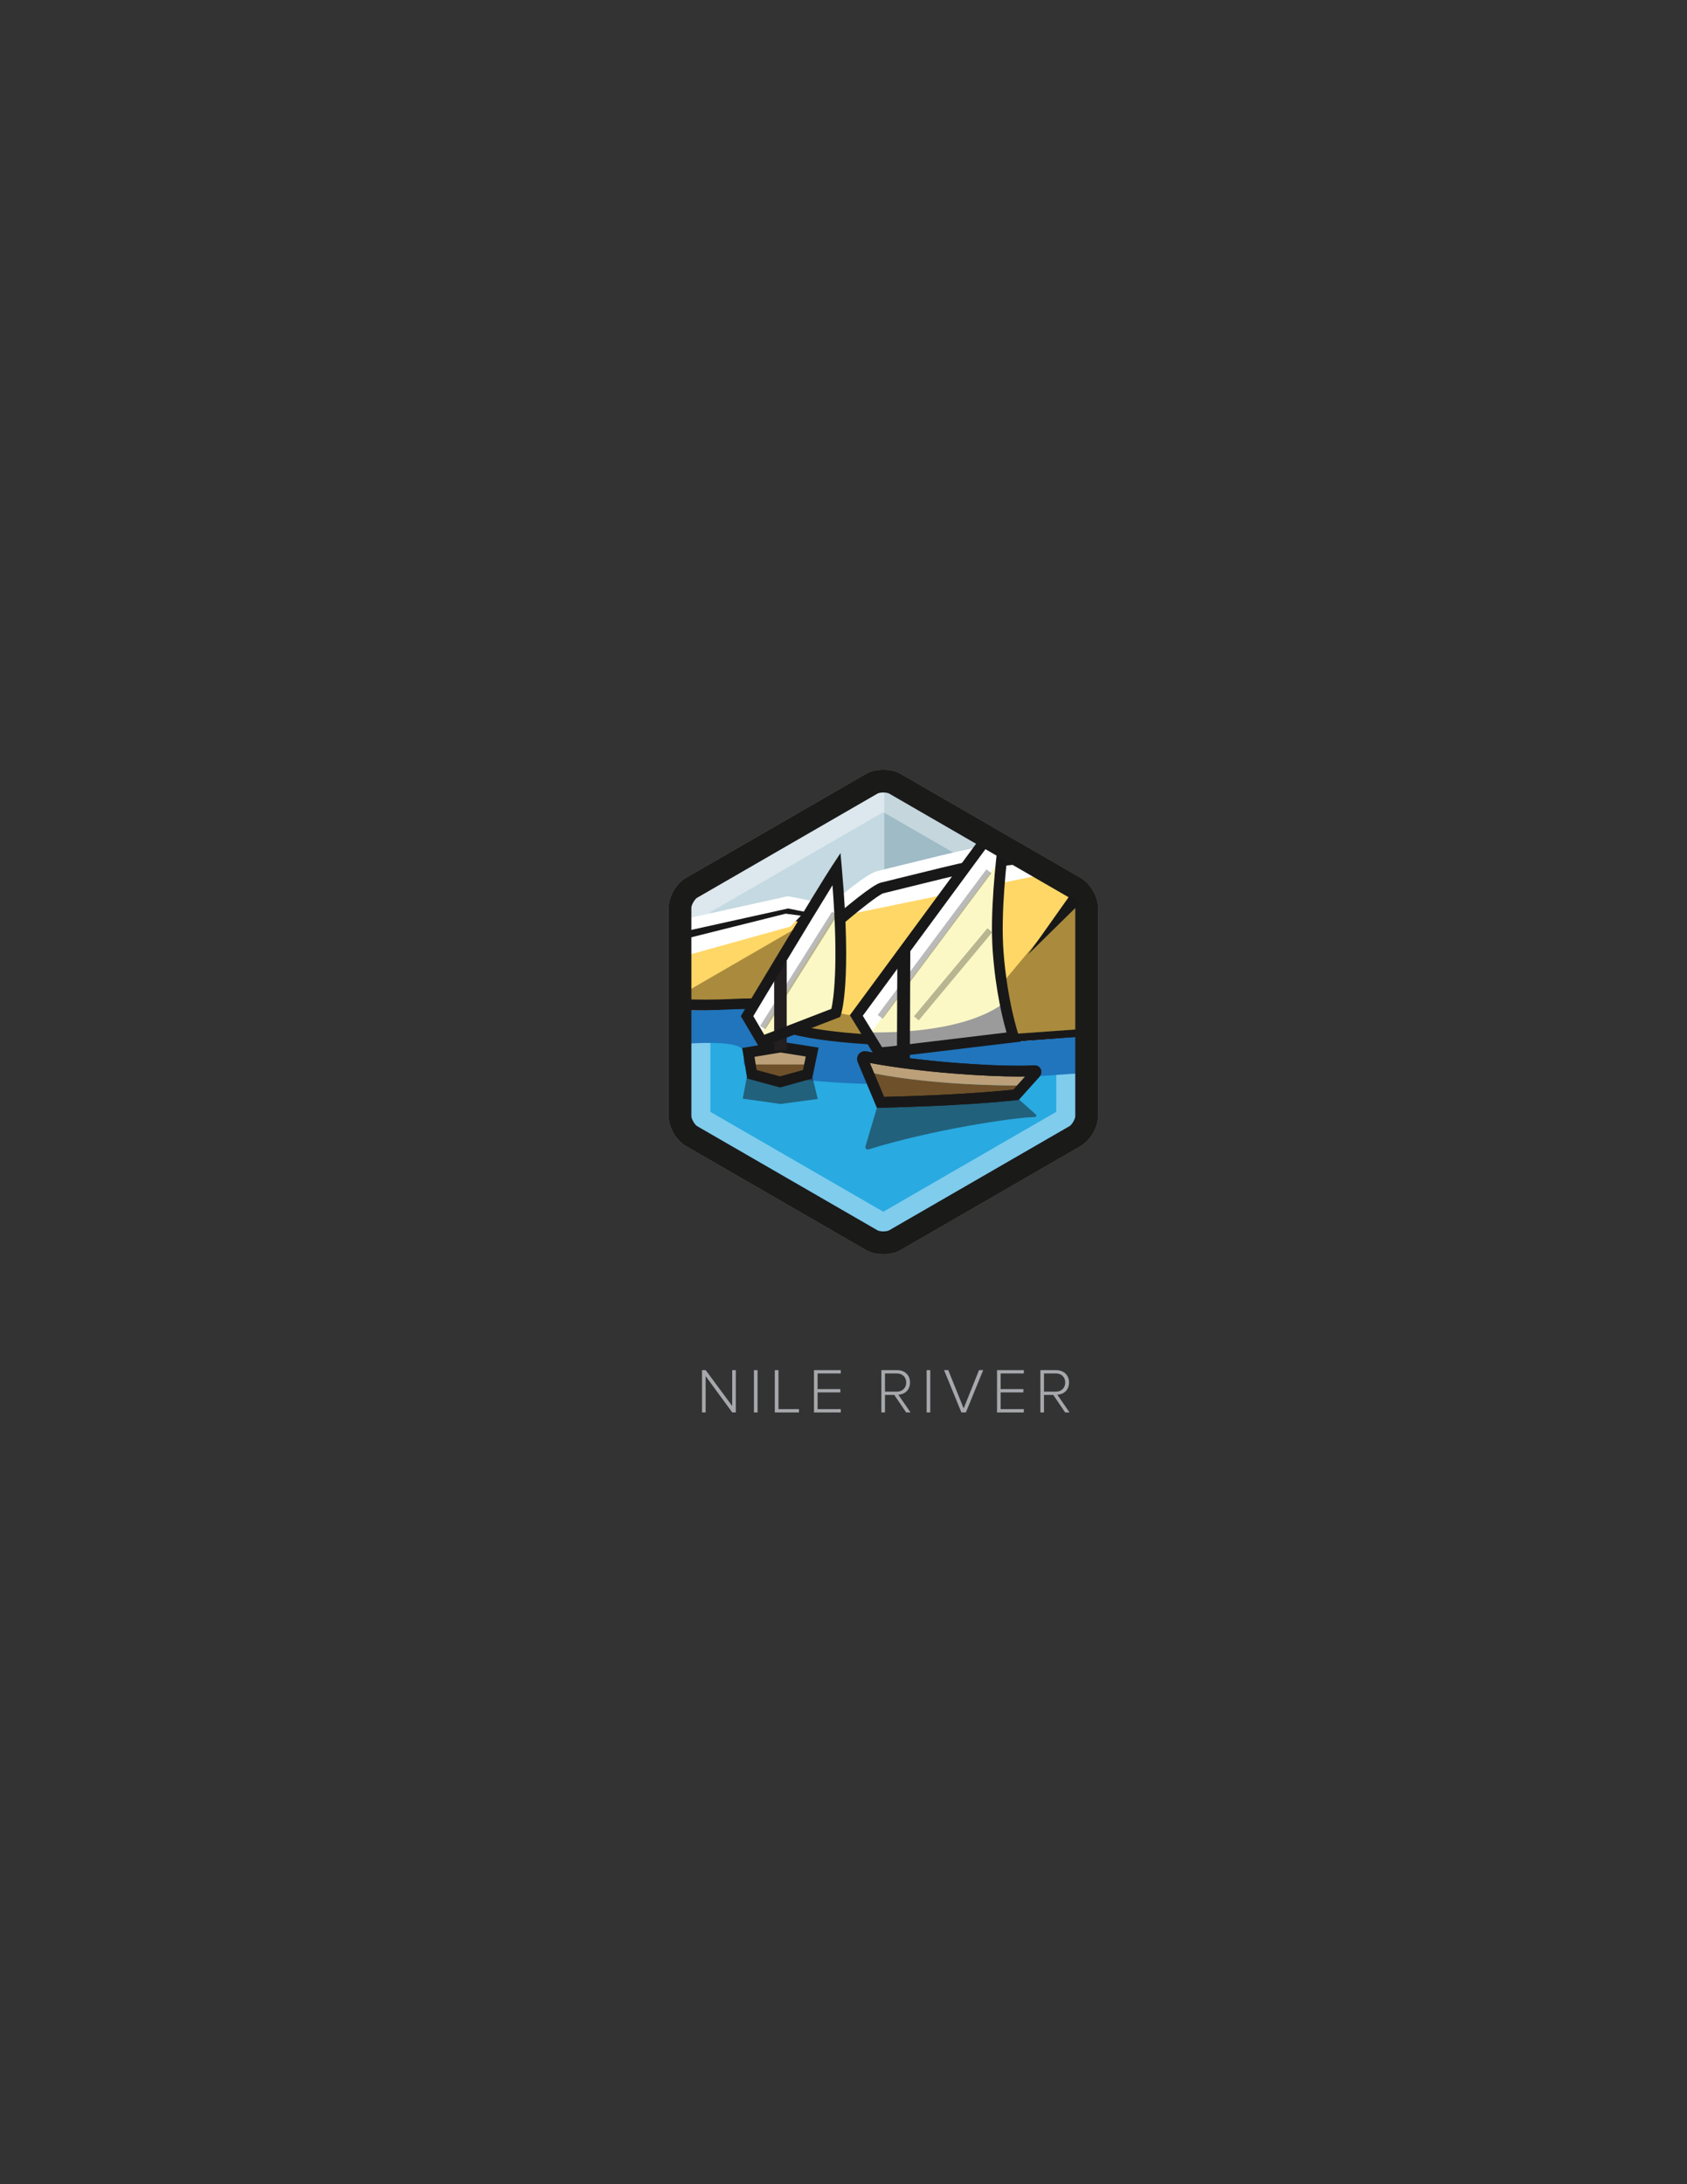 <?xml version="1.0" encoding="utf-8"?>
<!-- Generator: Adobe Illustrator 16.0.0, SVG Export Plug-In . SVG Version: 6.00 Build 0)  -->
<!DOCTYPE svg PUBLIC "-//W3C//DTD SVG 1.1//EN" "http://www.w3.org/Graphics/SVG/1.1/DTD/svg11.dtd">
<svg version="1.1" id="Layer_1" xmlns="http://www.w3.org/2000/svg" xmlns:xlink="http://www.w3.org/1999/xlink" x="0px" y="0px"
	 width="612px" height="792px" viewBox="0 0 612 792" enable-background="new 0 0 612 792" xml:space="preserve">
<rect x="0" y="0" width="612" height="792" fill="#333333" stroke="none"/>
<polygon fill="#A6A8AC" points="265.641,512.157 255.984,498.981 255.984,512.157 254.672,512.157 254.672,496.819 256.006,496.819 
	265.619,509.812 265.619,496.819 266.93,496.819 266.93,512.157 "/>
<rect x="273.51" y="496.82" fill="#A6A8AC" width="1.311" height="15.338"/>
<polygon fill="#A6A8AC" points="281.076,512.157 281.076,496.819 282.41,496.819 282.41,510.963 289.838,510.963 289.838,512.157 
	"/>
<polygon fill="#A6A8AC" points="295.291,512.157 295.291,496.819 305.018,496.819 305.018,498.016 296.602,498.016 296.602,503.695 
	304.857,503.695 304.857,504.891 296.602,504.891 296.602,510.963 305.018,510.963 305.018,512.157 "/>
<path fill="#A6A8AC" d="M328.73,512.158l-4.301-6.348h-3.379v6.348h-1.313V496.82h5.727c2.645,0,4.668,1.678,4.668,4.483
	c0,2.782-1.955,4.323-4.254,4.415l4.438,6.439H328.73z M328.754,501.304c0-1.932-1.357-3.288-3.404-3.288h-4.299v6.601h4.299
	C327.396,504.616,328.754,503.236,328.754,501.304"/>
<rect x="336.161" y="496.82" fill="#A6A8AC" width="1.312" height="15.338"/>
<polygon fill="#A6A8AC" points="348.766,512.157 342.486,496.819 344.004,496.819 349.592,510.686 355.158,496.819 356.676,496.819 
	350.396,512.157 "/>
<polygon fill="#A6A8AC" points="361.691,512.157 361.691,496.819 371.418,496.819 371.418,498.016 363.002,498.016 363.002,503.695 
	371.258,503.695 371.258,504.891 363.002,504.891 363.002,510.963 371.418,510.963 371.418,512.157 "/>
<path fill="#A6A8AC" d="M386.414,512.158l-4.301-6.348h-3.379v6.348h-1.313V496.82h5.727c2.645,0,4.668,1.678,4.668,4.483
	c0,2.782-1.955,4.323-4.254,4.415l4.438,6.439H386.414z M386.438,501.304c0-1.932-1.357-3.288-3.404-3.288h-4.299v6.601h4.299
	C385.08,504.616,386.438,503.236,386.438,501.304"/>
<path fill="#C4D9E1" d="M389.147,319.383l-62.585-36.134c-1.586-0.915-3.663-1.381-5.752-1.405h-0.006
	c-2.207-0.025-4.424,0.44-6.096,1.405l-62.584,36.134c-3.26,1.883-5.927,6.502-5.927,10.265v23.146h74.603h74.272v-23.146
	C395.073,325.885,392.406,321.266,389.147,319.383"/>
<path fill="#9EBBC6" d="M395.073,329.647c0-3.764-2.667-8.383-5.927-10.264l-62.584-36.134c-1.586-0.915-3.662-1.383-5.752-1.406
	h-0.006l-0.003,70.951h74.271V329.647z"/>
<path fill="#29AAE1" d="M250.613,415.234l63.966,36.931c1.711,0.987,3.979,1.464,6.235,1.438c2.136-0.025,4.258-0.502,5.879-1.438
	l63.965-36.931c3.332-1.923,6.058-6.645,6.058-10.491v-50.204H244.557v44.232v5.972C244.557,408.59,247.282,413.312,250.613,415.234
	"/>
<g opacity="0.4">
	<g>
		<defs>
			<rect id="SVGID_1_" x="242.529" y="279.08" width="155.83" height="175.72"/>
		</defs>
		<clipPath id="SVGID_2_">
			<use xlink:href="#SVGID_1_"  overflow="visible"/>
		</clipPath>
		<path clip-path="url(#SVGID_2_)" fill="#FFFFFF" d="M320.446,294.502l62.731,36.22v72.436l-62.731,36.218l-62.731-36.218v-72.437
			L320.446,294.502 M320.443,279.082c-2.248,0-4.495,0.489-6.2,1.474l-65.507,37.819c-3.411,1.971-6.202,6.805-6.202,10.744v75.641
			c0,3.938,2.791,8.773,6.202,10.743l65.507,37.82c1.705,0.984,3.953,1.474,6.201,1.474c0.062,0,0.122,0,0.185-0.002
			c2.188-0.025,4.36-0.514,6.02-1.472l65.507-37.82c3.411-1.97,6.202-6.805,6.202-10.743v-75.641c0-3.939-2.791-8.773-6.202-10.744
			l-65.507-37.819c-1.659-0.958-3.832-1.446-6.02-1.473C320.566,279.082,320.505,279.082,320.443,279.082"/>
	</g>
</g>
<g>
	<defs>
		<path id="SVGID_3_" d="M314.848,283.907l-62.968,36.351c-3.276,1.896-5.961,6.543-5.961,10.328v72.707
			c0,3.785,2.685,8.433,5.961,10.326l62.968,36.353c1.682,0.973,3.918,1.442,6.135,1.415c2.104-0.023,4.192-0.494,5.789-1.415
			l62.965-36.353c3.279-1.894,5.963-6.541,5.963-10.326v-72.707c0-3.785-2.684-8.433-5.963-10.328l-62.965-36.351
			c-1.597-0.921-3.686-1.392-5.789-1.415c-0.06-0.001-0.119-0.001-0.178-0.001C318.646,282.491,316.484,282.961,314.848,283.907"/>
	</defs>
	<clipPath id="SVGID_4_">
		<use xlink:href="#SVGID_3_"  overflow="visible"/>
	</clipPath>
	<path clip-path="url(#SVGID_4_)" fill="#FFD767" d="M213.818,337.972c4.689-0.293,14.222-0.136,32.492,2.239l39.592-8.763
		l17.087,3.397c0,0,13.972-12.121,16.978-12.859c26.068-6.398,45.838-11.698,53.481-10.3c17.448,3.189,32.479,4.058,32.479,4.058
		l17.844,34.266l1.656,22.415c-29.992,0.726-66.92,4.6-87.318,5.042c-29.012,0.631-52.977-3.152-54.237-6.306
		c-1.262-3.154,5.675-8.199-18.289-6.938c-23.966,1.263-62.553-3.152-62.553-3.152L213.818,337.972z"/>
	<g clip-path="url(#SVGID_4_)">
		<g>
			<defs>
				<rect id="SVGID_5_" x="309.37" y="310.12" width="66.63" height="21.13"/>
			</defs>
			<clipPath id="SVGID_6_">
				<use xlink:href="#SVGID_5_"  overflow="visible"/>
			</clipPath>
			<polygon clip-path="url(#SVGID_6_)" fill="#FFFFFF" points="376.002,317.572 309.369,331.248 319.08,321.995 369.654,310.12 			
				"/>
		</g>
	</g>
	<g clip-path="url(#SVGID_4_)">
		<g>
			<defs>
				<rect id="SVGID_7_" x="236.08" y="334.87" width="109.82" height="44.09"/>
			</defs>
			<clipPath id="SVGID_8_">
				<use xlink:href="#SVGID_7_"  overflow="visible"/>
			</clipPath>
			<polygon clip-path="url(#SVGID_8_)" fill="#AA8B3D" points="240.769,364.332 291.729,334.868 278.113,362.102 326.604,371.784 
				345.9,356.878 343.692,378.958 322.465,378.685 284.102,372.889 276.924,365.988 236.076,365.988 			"/>
		</g>
	</g>
	<path clip-path="url(#SVGID_4_)" fill="#FFFFFF" d="M370.514,311.46c1.118,0,2.098,0.073,2.934,0.227
		c17.449,3.189,32.48,4.058,32.48,4.058l17.844,34.266l1.656,22.415c-29.992,0.726-66.919,4.6-87.318,5.042
		c-2.164,0.047-4.303,0.07-6.402,0.07c-26.059,0-46.668-3.458-47.835-6.376c-1.126-2.813,4.276-7.136-11.583-7.136
		c-1.911,0-4.129,0.063-6.707,0.197c-2.995,0.158-6.221,0.228-9.568,0.228c-23.441,0-52.984-3.38-52.984-3.38l10.789-23.098
		c1.058-0.066,2.363-0.109,3.959-0.109c5.477,0,14.384,0.509,28.533,2.348l39.592-8.763l17.086,3.397
		c0,0,13.973-12.121,16.978-12.858C343.184,316.288,361.406,311.46,370.514,311.46 M370.514,305.112
		c-8.75,0-23.395,3.623-43.662,8.637c-2.718,0.673-5.52,1.366-8.398,2.072c-1.162,0.286-4.145,1.018-17.26,12.196l-14.053-2.795
		l-1.309-0.261l-1.301,0.288l-38.51,8.523c-11.744-1.499-21.242-2.258-28.244-2.258c-1.598,0-3.063,0.041-4.354,0.12l-3.762,0.235
		l-1.595,3.415l-10.787,23.097l-3.733,7.991l8.763,1.003c1.221,0.141,30.172,3.421,53.705,3.421c3.602,0,6.934-0.079,9.902-0.234
		c2.391-0.126,4.533-0.19,6.372-0.19c2.364,0,3.981,0.104,5.071,0.229c0.039,0.878,0.201,1.87,0.619,2.915
		c1.449,3.627,5.117,6.132,19.573,8.21c9.687,1.391,21.817,2.157,34.155,2.157c2.173,0,4.373-0.023,6.539-0.07
		c9.507-0.207,22.624-1.152,36.512-2.152c16.277-1.173,34.725-2.502,50.823-2.891l6.669-0.162l-0.491-6.652l-1.655-22.414
		l-0.098-1.305l-0.604-1.16l-17.844-34.266l-1.666-3.197l-3.599-0.208c-0.146-0.009-14.879-0.89-31.704-3.966
		C373.379,305.22,372.046,305.112,370.514,305.112"/>
	<path clip-path="url(#SVGID_4_)" fill="#191818" d="M331.706,379.521c-18.026,0-47.454-2.069-49.676-7.623
		c-0.455-1.137-0.313-2.247-0.2-3.139c0.104-0.815,0.125-1.183-0.016-1.342c-0.291-0.33-1.838-1.408-9.523-1.408
		c-1.916,0-4.137,0.067-6.604,0.196c-2.893,0.151-6.145,0.229-9.67,0.229c-23.286,0-52.916-3.357-53.213-3.392l-2.738-0.314
		l12.453-26.662l1.175-0.073c1.202-0.074,2.575-0.112,4.081-0.112c6.965,0,16.533,0.78,28.445,2.319l39.66-8.777l16.545,3.29
		c4.026-3.47,14.054-11.912,17.068-12.652c2.881-0.707,5.684-1.399,8.403-2.073c19.219-4.755,34.397-8.51,42.616-8.51
		c1.266,0,2.343,0.084,3.291,0.258c17.115,3.13,32.088,4.021,32.236,4.029l1.125,0.066l18.555,35.627l1.84,24.9l-2.084,0.051
		c-16.205,0.392-34.713,1.725-51.04,2.9c-13.828,0.996-26.89,1.938-36.284,2.143C336.016,379.496,333.848,379.52,331.706,379.521
		 M285.687,370.278c2.396,1.901,19.725,5.274,46.02,5.274c2.113,0,4.253-0.023,6.36-0.069c9.295-0.202,22.309-1.14,36.085-2.132
		c15.679-1.129,33.36-2.403,49.146-2.854l-1.473-19.935l-17.141-32.914c-3.84-0.271-16.945-1.334-31.592-4.013
		c-0.701-0.128-1.568-0.193-2.578-0.193c-7.734,0-22.707,3.704-41.664,8.396c-2.721,0.672-5.526,1.366-8.41,2.075
		c-1.649,0.455-9.669,6.807-16.15,12.43l-0.734,0.637l-17.631-3.505l-39.523,8.747l-0.346-0.045
		c-11.903-1.546-21.418-2.332-28.279-2.332c-0.952,0-1.844,0.017-2.665,0.048l-9.108,19.502c7.858,0.822,31.08,3.071,50.016,3.071
		c3.455,0,6.639-0.075,9.461-0.223c11.557-0.609,17.136,0.079,19.312,2.551c1.349,1.529,1.125,3.296,0.976,4.465
		C285.723,369.594,285.668,370.027,285.687,370.278"/>
	<path clip-path="url(#SVGID_4_)" fill="#2075BC" d="M342.297,379.17c-32.142,0.699-58.693-3.218-60.091-6.711
		c-1.397-3.494,6.288-7.704-20.264-6.306c-26.552,1.396-69.304-3.494-69.304-3.494l6.285-13.458
		c-2.797-0.055-4.941-0.002-6.563,0.099l-11.953,25.592c0,0,42.752,4.891,69.304,3.493c26.551-1.397,18.865,4.192,20.264,7.686
		c1.397,3.494,27.949,7.686,60.09,6.988c22.602-0.492,63.515-4.784,96.744-5.588l-0.869-13.697
		C395.624,375.149,362.001,378.742,342.297,379.17"/>
	<path clip-path="url(#SVGID_4_)" fill="#FCF8C5" d="M303.232,367.269c0,0,3.873-11.172,0.234-52.208
		c-5.43,8.232-32.454,53.384-32.454,53.384l5.409,9.173L303.232,367.269z"/>
	<g opacity="0.5" clip-path="url(#SVGID_4_)">
		<g>
			<defs>
				<rect id="SVGID_9_" x="269.45" y="387.67" width="27.22" height="12.641"/>
			</defs>
			<clipPath id="SVGID_10_">
				<use xlink:href="#SVGID_9_"  overflow="visible"/>
			</clipPath>
			<polygon clip-path="url(#SVGID_10_)" fill="#191818" points="269.453,398.369 283.135,400.311 296.666,398.498 294.689,390.434 
				282.978,387.674 270.975,390.434 			"/>
		</g>
	</g>
	<polygon clip-path="url(#SVGID_4_)" fill="#BBA079" points="271.478,381.61 283.125,379.669 294.643,381.481 292.959,389.546 
		282.99,392.307 272.771,389.546 	"/>
	<polygon clip-path="url(#SVGID_4_)" fill="#6E512A" points="292.926,389.853 282.853,392.612 272.226,389.853 272.226,385.988 
		292.926,385.988 	"/>
	<polygon clip-path="url(#SVGID_4_)" fill="#FFFFFF" points="303.283,317.273 304.801,328.728 275.131,376.062 270.576,369.3 	"/>
	<path clip-path="url(#SVGID_4_)" fill="#191818" d="M282.995,394.325l-11.943-3.227l-1.808-11.089l13.872-2.313l13.85,2.178
		l-2.343,11.23L282.995,394.325z M274.491,387.994l8.491,2.294l8.314-2.302l1.021-4.9l-9.185-1.445l-9.423,1.572L274.491,387.994z"
		/>
	<g opacity="0.3" clip-path="url(#SVGID_4_)">
		<g>
			<defs>
				<rect id="SVGID_11_" x="273.75" y="327.46" width="32" height="48.95"/>
			</defs>
			<clipPath id="SVGID_12_">
				<use xlink:href="#SVGID_11_"  overflow="visible"/>
			</clipPath>
			
				<rect x="288.615" y="323.717" transform="matrix(0.846 0.533 -0.533 0.846 232.216 -100.286)" clip-path="url(#SVGID_12_)" fill="#191818" width="2.272" height="56.435"/>
		</g>
	</g>
	<rect x="280.844" y="348.452" clip-path="url(#SVGID_4_)" fill="#231F20" width="4.551" height="32.399"/>
	<path clip-path="url(#SVGID_4_)" fill="#191818" d="M275.583,380.026l-6.834-11.59l0.593-0.992
		c1.105-1.845,27.107-45.281,32.5-53.456l3.071-4.656l0.493,5.558c3.635,40.979-0.172,52.545-0.336,53.017l-0.297,0.854
		L275.583,380.026z M273.278,368.452l3.981,6.754l24.342-9.396c0.686-3.039,2.687-15.05,0.404-44.805
		C294.045,333.813,276.708,362.727,273.278,368.452"/>
	<g clip-path="url(#SVGID_4_)">
		<g>
			<defs>
				<rect id="SVGID_13_" x="347.029" y="323.74" width="63.75" height="52.64"/>
			</defs>
			<clipPath id="SVGID_14_">
				<use xlink:href="#SVGID_13_"  overflow="visible"/>
			</clipPath>
			<polygon clip-path="url(#SVGID_14_)" fill="#AA8B3D" points="410.712,326.691 410.783,371.83 347.029,376.384 390.935,323.74 			
				"/>
		</g>
	</g>
	<path clip-path="url(#SVGID_4_)" fill="#FCF8C5" d="M365.008,295.898c0.028-0.896-0.359-1.025-0.873-0.291l-53.488,72.615
		l3.56,8.559l49.202-65.899C364.174,303.602,364.941,297.935,365.008,295.898"/>
	<path clip-path="url(#SVGID_4_)" fill="#FFFFFF" d="M364.711,295.132c0.195,0,0.312,0.262,0.296,0.767
		c-0.157,4.861-4.312,30.417-2.906,49.237c1.405,18.821,5.61,30.906,5.61,30.906l-44.797,5.37l-3.965,0.336l-8.302-13.525
		l53.488-72.615C364.359,295.287,364.559,295.132,364.711,295.132"/>
	<g opacity="0.5" clip-path="url(#SVGID_4_)">
		<g>
			<defs>
				<rect id="SVGID_15_" x="313.95" y="397.08" width="62.021" height="19.73"/>
			</defs>
			<clipPath id="SVGID_16_">
				<use xlink:href="#SVGID_15_"  overflow="visible"/>
			</clipPath>
			<path clip-path="url(#SVGID_16_)" fill="#191818" d="M375.152,405.048c-7.223,0.163-36.757,4.487-59.92,11.687
				c-0.855,0.266-1.414-0.222-1.252-1.103l4.73-15.924c0,0,29.098-2.65,49.164-2.627l7.688,6.858
				C376.231,404.537,376.048,405.028,375.152,405.048"/>
		</g>
	</g>
	<path clip-path="url(#SVGID_4_)" fill="#FCF8C5" d="M362.102,345.136c-0.818-10.938,0.244-24.15,1.307-34.254l-49.202,65.899
		l4.743,4.967l3.963-0.335l44.798-5.371C367.71,376.042,363.506,363.956,362.102,345.136"/>
	<path clip-path="url(#SVGID_4_)" fill="#9B9B9B" d="M312.488,374.228c0,0,36.156,2.208,52.717-11.316l3.588,14.076l-50.785,5.796
		L312.488,374.228z"/>
	<path clip-path="url(#SVGID_4_)" fill="#6E512A" d="M319.432,399.721c0,0,29.213-0.545,49.157-2.762l2.985-3.317
		c-27.543-0.083-45.602-2.516-56.618-4.847L319.432,399.721z"/>
	<path clip-path="url(#SVGID_4_)" fill="#BBA079" d="M312.523,382.855l2.432,5.939c11.018,2.332,29.076,4.764,56.619,4.846
		l4.992-5.546C376.566,388.095,340.002,388.618,312.523,382.855"/>
	<path clip-path="url(#SVGID_4_)" fill="#191818" d="M318.148,401.692l-7.023-16.723c-0.292-0.969-0.148-1.94,0.391-2.668
		c0.521-0.7,1.356-1.104,2.289-1.104c0.213,0,0.44,0.021,0.68,0.067c19.63,3.813,43.652,5.195,55.01,5.195
		c2.286,0,4.115-0.054,5.288-0.156c0.125-0.011,0.241-0.016,0.353-0.016c1.121,0,2.027,0.533,2.426,1.426
		c0.195,0.44,0.525,1.601-0.631,2.889l-7.39,8.21l-0.737,0.081c-19.803,2.199-49.043,2.768-49.336,2.772L318.148,401.692z
		 M315.529,385.426l5.184,12.319c5.828-0.135,29.736-0.787,46.926-2.64l4.295-4.774c-0.746,0.016-1.562,0.024-2.439,0.024
		C358.329,390.355,335.079,389.035,315.529,385.426"/>
	<path clip-path="url(#SVGID_4_)" fill="#191818" d="M318.148,401.692l-7.023-16.723c-0.292-0.969-0.148-1.94,0.391-2.668
		c0.521-0.7,1.356-1.104,2.289-1.104c0.213,0,0.44,0.021,0.68,0.067c19.63,3.813,43.652,5.195,55.01,5.195
		c2.286,0,4.115-0.054,5.288-0.156c0.125-0.011,0.241-0.016,0.353-0.016c1.121,0,2.027,0.533,2.426,1.426
		c0.195,0.44,0.525,1.601-0.631,2.889l-7.39,8.21l-0.737,0.081c-19.803,2.199-49.043,2.768-49.336,2.772L318.148,401.692z
		 M315.529,385.426l5.184,12.319c5.828-0.135,29.736-0.787,46.926-2.64l4.295-4.774c-0.746,0.016-1.562,0.024-2.439,0.024
		C358.329,390.355,335.079,389.035,315.529,385.426"/>
	<path clip-path="url(#SVGID_4_)" fill="#191818" d="M317.918,383.789l-9.615-15.664l54.266-73.672
		c0.578-0.828,1.309-1.269,2.143-1.269c0.588,0,1.137,0.235,1.548,0.658c0.49,0.506,0.724,1.219,0.693,2.12
		c-0.042,1.302-0.333,3.826-0.736,7.319c-1.123,9.719-3.212,27.808-2.174,41.709c1.37,18.354,5.467,30.292,5.508,30.41l0.795,2.284
		l-47.2,5.659L317.918,383.789z M312.992,368.321l6.988,11.387l2.77-0.235l42.404-5.086c-1.284-4.385-3.926-14.777-4.995-29.106
		c-1.065-14.271,0.972-31.907,2.188-42.444c0.072-0.627,0.141-1.229,0.207-1.799L312.992,368.321z"/>
	
		<rect x="325.55" y="344.663" transform="matrix(1 0.004 -0.004 1 1.371 -1.226)" clip-path="url(#SVGID_4_)" fill="#191818" width="4.691" height="41.403"/>
	<g opacity="0.3" clip-path="url(#SVGID_4_)">
		<g>
			<defs>
				<rect id="SVGID_17_" x="314.141" y="309.53" width="50.029" height="65.93"/>
			</defs>
			<clipPath id="SVGID_18_">
				<use xlink:href="#SVGID_17_"  overflow="visible"/>
			</clipPath>
			
				<rect x="338.023" y="302.2" transform="matrix(0.801 0.598 -0.598 0.801 272.179 -134.836)" clip-path="url(#SVGID_18_)" fill="#191818" width="2.271" height="80.59"/>
		</g>
	</g>
	<g opacity="0.3" clip-path="url(#SVGID_4_)">
		<g>
			<defs>
				<rect id="SVGID_19_" x="328.221" y="332.3" width="35.27" height="41.61"/>
			</defs>
			<clipPath id="SVGID_20_">
				<use xlink:href="#SVGID_19_"  overflow="visible"/>
			</clipPath>
			
				<rect x="344.718" y="326.945" transform="matrix(0.768 0.641 -0.641 0.768 306.483 -139.591)" clip-path="url(#SVGID_20_)" fill="#191818" width="2.271" height="52.315"/>
		</g>
	</g>
	<g clip-path="url(#SVGID_4_)">
		<g>
			<defs>
				<rect id="SVGID_21_" x="237.92" y="331.3" width="52.62" height="17.48"/>
			</defs>
			<clipPath id="SVGID_22_">
				<use xlink:href="#SVGID_21_"  overflow="visible"/>
			</clipPath>
			<polygon clip-path="url(#SVGID_22_)" fill="#FFFFFF" points="240.677,348.784 286.761,335.973 290.541,332.04 285.021,331.304 
				237.916,343.08 			"/>
		</g>
	</g>
</g>
<path fill="#1A1A19" d="M320.443,287.362l0.087,0.001c1.124,0.013,1.821,0.272,1.979,0.363l65.506,37.819
	c0.848,0.49,2.063,2.595,2.063,3.573v75.64c0,0.98-1.215,3.083-2.063,3.573l-65.508,37.821c-0.156,0.09-0.854,0.349-1.975,0.362
	h-0.088c-1.168,0-1.898-0.269-2.063-0.363l-65.506-37.82c-0.849-0.49-2.063-2.593-2.063-3.573v-75.64
	c0-0.979,1.214-3.083,2.063-3.573l65.506-37.819C318.547,287.632,319.275,287.362,320.443,287.362 M320.443,279.082
	c-2.248,0-4.495,0.489-6.2,1.473l-65.507,37.82c-3.411,1.97-6.202,6.805-6.202,10.744v75.64c0,3.94,2.791,8.774,6.202,10.744
	l65.507,37.82c1.706,0.985,3.954,1.473,6.202,1.473c0.061,0,0.121,0,0.184-0.001c2.188-0.025,4.36-0.514,6.02-1.472l65.507-37.82
	c3.411-1.97,6.202-6.804,6.202-10.744v-75.64c0-3.939-2.791-8.774-6.202-10.744l-65.507-37.82c-1.659-0.958-3.832-1.445-6.02-1.472
	C320.566,279.082,320.505,279.082,320.443,279.082"/>
<polygon fill="#191818" points="391.82,327.547 372.967,346.082 388.247,324.506 "/>
</svg>
